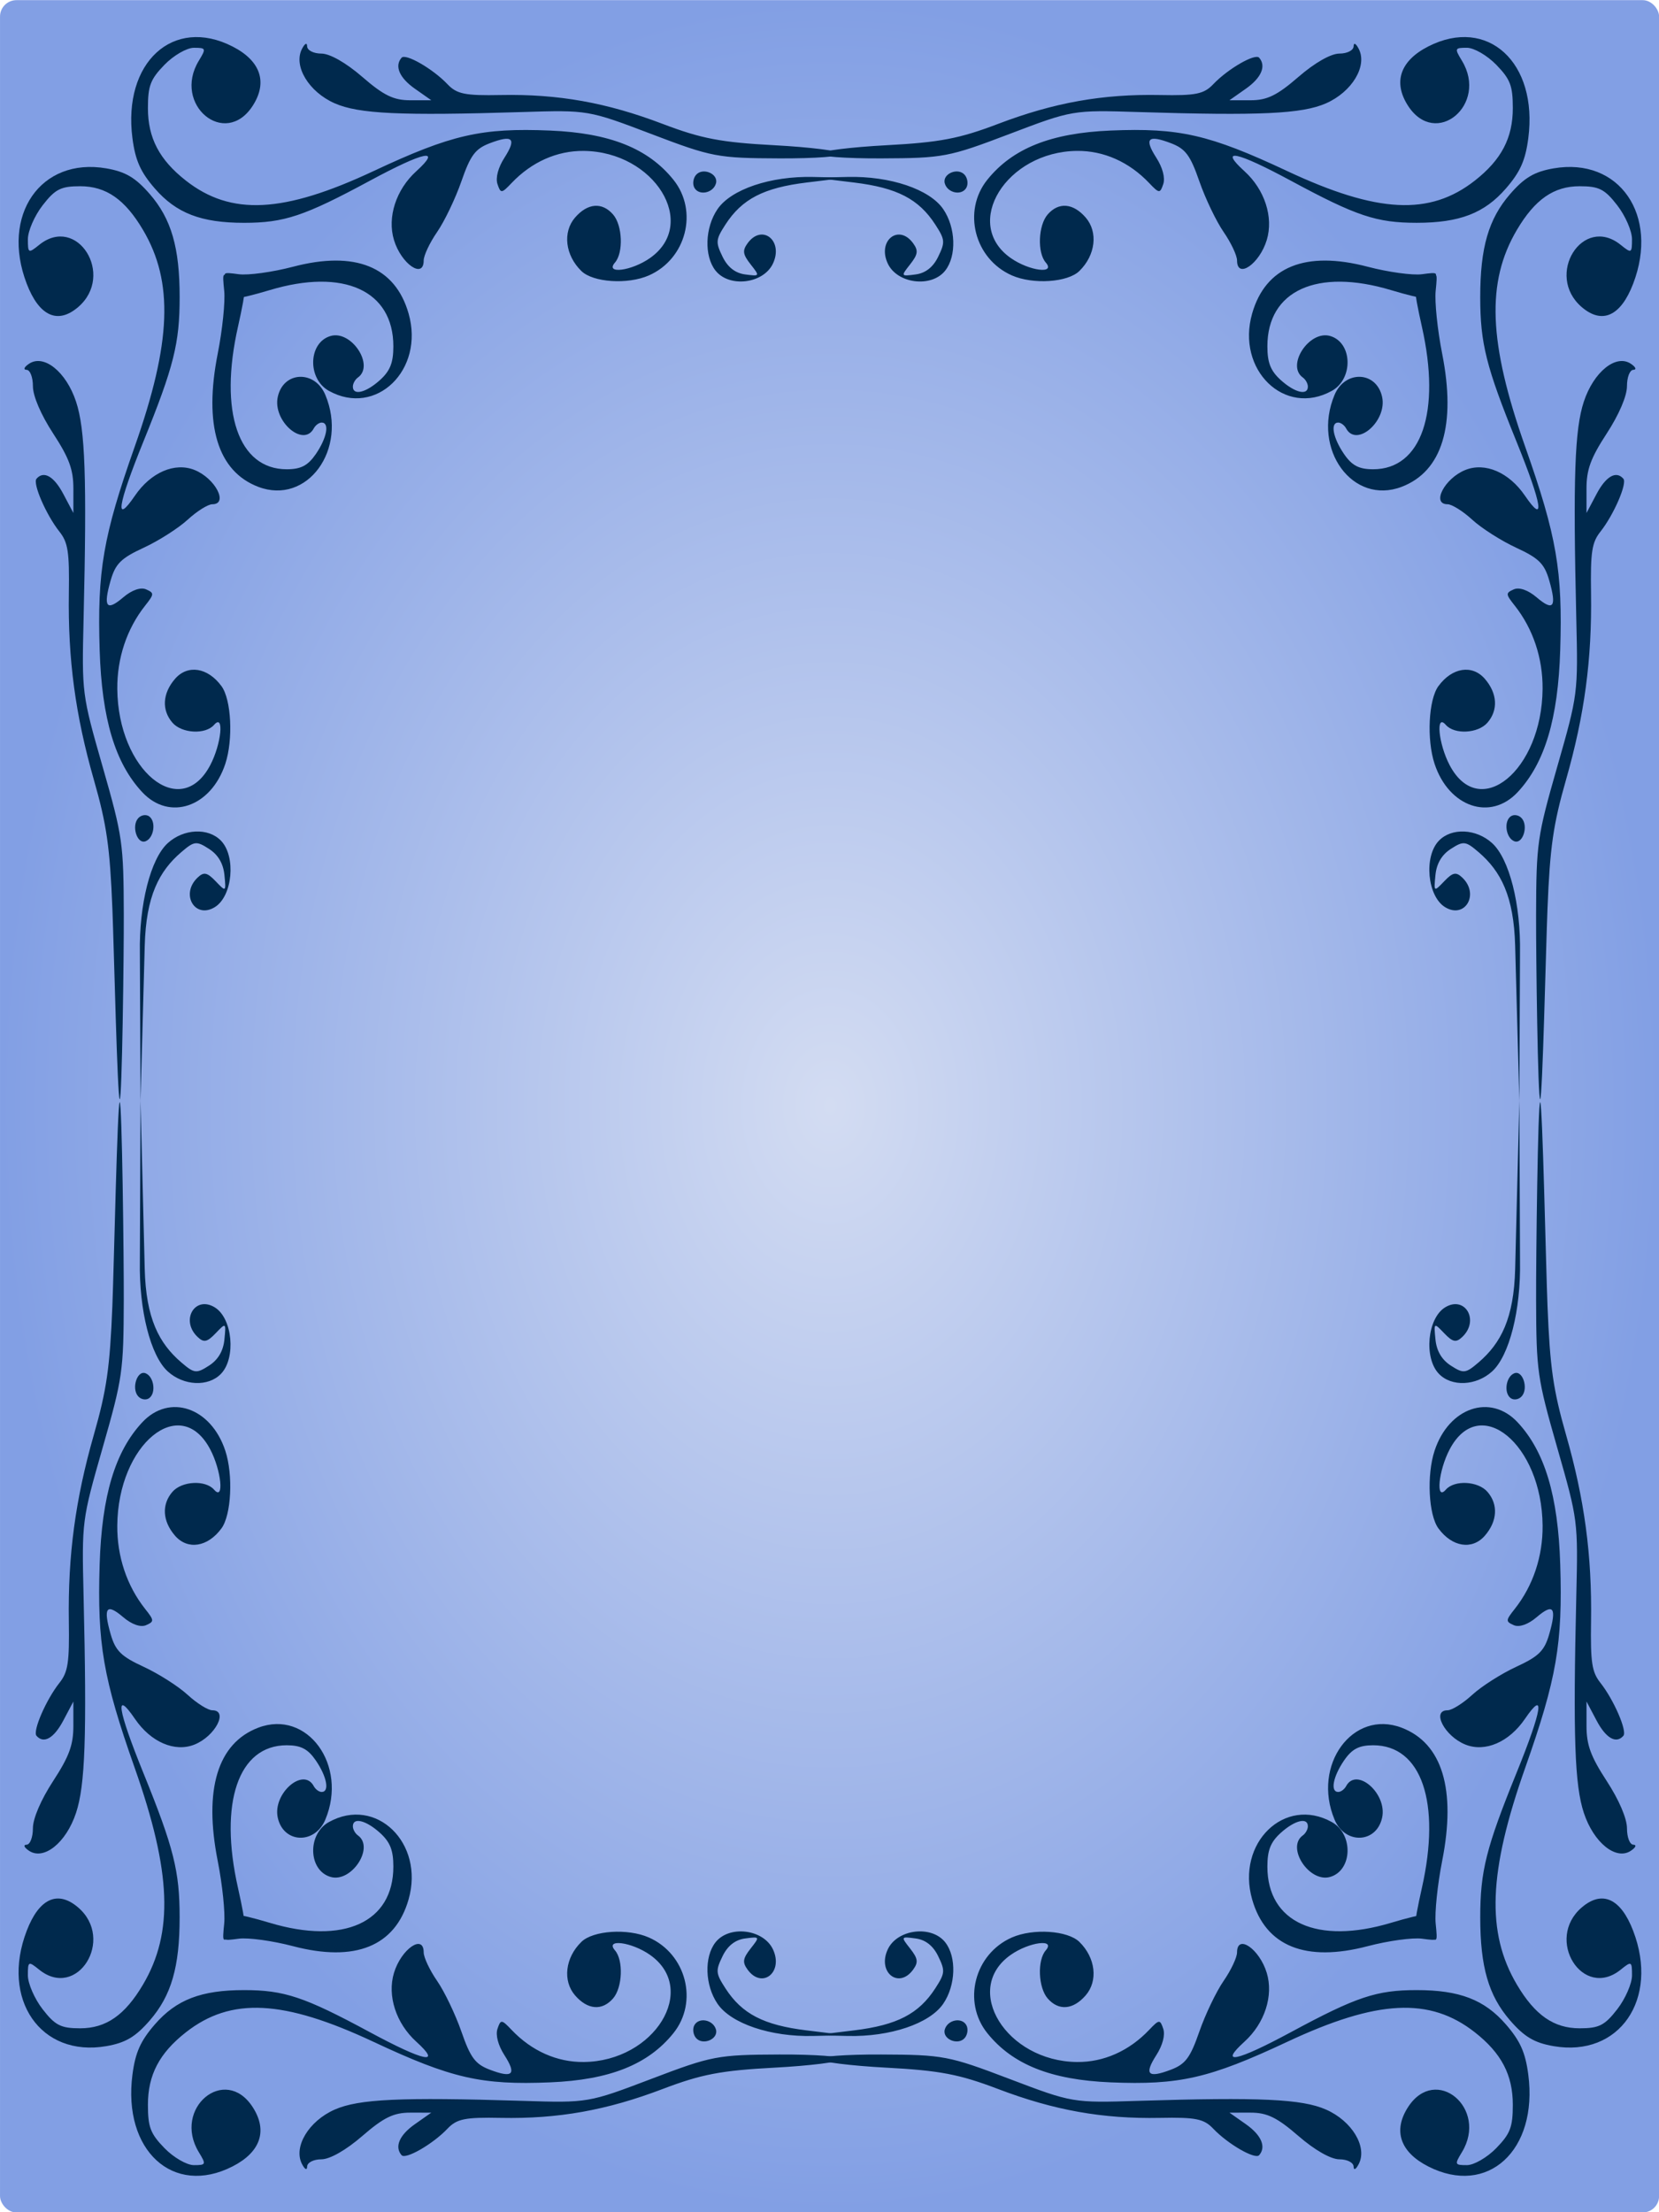 <svg xmlns="http://www.w3.org/2000/svg" xmlns:svg="http://www.w3.org/2000/svg" xmlns:xlink="http://www.w3.org/1999/xlink" id="svg2" width="600" height="800" version="1.1" viewBox="0 0 600 800"><defs id="defs4"><linearGradient id="linearGradient4136"><stop id="stop4138" offset="0" stop-color="#d3dcf2" stop-opacity="1"/><stop id="stop4140" offset="1" stop-color="#829fe4" stop-opacity="1"/></linearGradient><radialGradient id="radialGradient4142" cx="66.339" cy="64.964" r="39.911" fx="66.339" fy="64.964" gradientTransform="matrix(1.128,0,0,1.503,-10.799,118.336)" gradientUnits="userSpaceOnUse" xlink:href="#linearGradient4136"/></defs><g id="g4150" transform="matrix(6.667,0,0,6.667,-126.667,-1040)"><rect id="rect4134" width="90" height="120" x="19" y="156" fill="url(#radialGradient4142)" fill-opacity="1" fill-rule="evenodd" stroke="none" stroke-dasharray="none" stroke-linecap="round" stroke-linejoin="round" stroke-miterlimit="4" stroke-opacity="1" stroke-width="0" ry=".892"/><g id="g4270" fill="#00294d" fill-opacity="1" transform="matrix(0.862,0,0,0.994,8.876,152.747)"><g id="g4262" fill="#00294d" fill-opacity="1"><path id="path6" fill="#00294d" fill-opacity="1" d="m 32.443,24.594 c -1.372,-0.662 -1.302,-2.642 0.107,-2.995 1.312,-0.329 2.781,1.609 1.718,2.266 -0.175,0.108 -0.318,0.332 -0.318,0.497 0,0.507 0.827,0.333 1.709,-0.36 0.637,-0.501 0.839,-0.945 0.839,-1.84 0,-3.044 -3.13,-4.277 -7.781,-3.066 -1.025,0.267 -1.881,0.446 -1.902,0.398 -0.021,-0.048 -0.283,-0.381 -0.582,-0.739 -0.533,-0.638 -0.521,-0.649 0.534,-0.526 0.593,0.069 2.129,-0.114 3.414,-0.407 3.911,-0.892 6.432,-0.008 7.276,2.551 1.015,3.076 -2.046,5.653 -5.013,4.221 z m 15.886,-6.541 c -1.017,-0.86 -1.188,-2.125 -0.395,-2.918 0.791,-0.791 1.704,-0.853 2.393,-0.164 0.592,0.592 0.659,2.08 0.118,2.621 -0.65,0.65 1.046,0.461 2.205,-0.246 3.08,-1.878 0.282,-5.804 -4.165,-5.846 -1.683,-0.016 -3.284,0.601 -4.544,1.751 -0.633,0.578 -0.689,0.582 -0.89,0.06 -0.13,-0.34 0.039,-0.899 0.434,-1.433 0.785,-1.061 0.534,-1.278 -0.921,-0.796 -0.911,0.302 -1.214,0.654 -1.783,2.075 -0.377,0.941 -1.066,2.188 -1.53,2.77 -0.464,0.582 -0.844,1.281 -0.844,1.553 0,1.034 -1.415,0.188 -1.87,-1.118 -0.434,-1.244 0.13,-2.751 1.403,-3.752 1.642,-1.292 0.514,-1.089 -2.941,0.527 -4.103,1.92 -5.371,2.287 -7.897,2.287 -2.698,0 -4.264,-0.523 -5.616,-1.875 -0.902,-0.902 -1.226,-1.533 -1.407,-2.74 -0.62,-4.133 2.558,-6.662 6.296,-5.008 1.767,0.781 2.227,1.951 1.274,3.234 -1.742,2.344 -5.07,-0.062 -3.394,-2.454 0.473,-0.676 0.459,-0.708 -0.313,-0.708 -0.445,0 -1.277,0.418 -1.849,0.929 -0.883,0.789 -1.04,1.146 -1.04,2.365 0,1.627 0.718,2.816 2.386,3.952 2.841,1.934 6.142,1.788 11.822,-0.522 4.889,-1.988 6.782,-2.364 11.11,-2.207 3.749,0.136 6.165,0.973 7.752,2.684 1.585,1.71 0.809,4.326 -1.55,5.223 -1.329,0.505 -3.506,0.381 -4.242,-0.242 z m 8.44,-0.025 c -0.721,-0.797 -0.662,-2.345 0.127,-3.348 0.854,-1.086 3.341,-1.813 6.012,-1.759 L 65,12.962 62.503,13.225 c -2.7,0.285 -4.067,0.899 -5.107,2.294 -0.612,0.822 -0.627,0.957 -0.182,1.752 0.319,0.572 0.798,0.898 1.422,0.969 0.933,0.107 0.936,0.102 0.344,-0.551 -0.489,-0.541 -0.524,-0.747 -0.195,-1.143 0.906,-1.092 2.276,-0.158 1.605,1.094 -0.595,1.111 -2.757,1.342 -3.621,0.387 z m -1.33,-4.523 c -0.124,-0.2 -0.075,-0.514 0.108,-0.697 0.428,-0.428 1.426,-0.055 1.252,0.468 -0.177,0.532 -1.078,0.684 -1.36,0.229 z M 52.739,10.579 C 48.77,9.27 48.745,9.267 44.617,9.379 36.967,9.587 34.318,9.48 32.808,8.903 31.179,8.281 30.198,6.876 30.742,5.943 30.923,5.633 31.067,5.567 31.072,5.791 c 0.005,0.221 0.404,0.398 0.894,0.398 0.537,0 1.551,0.501 2.58,1.274 1.344,1.01 1.969,1.274 3.017,1.273 l 1.322,-0.001 -1.035,-0.631 c -0.973,-0.593 -1.29,-1.234 -0.835,-1.689 0.253,-0.253 1.971,0.606 2.887,1.443 0.592,0.541 1.102,0.631 3.363,0.592 3.602,-0.061 6.653,0.411 10.185,1.577 2.433,0.803 3.669,1.008 7.023,1.163 2.239,0.103 4.146,0.311 4.239,0.46 0.093,0.15 -1.667,0.266 -3.911,0.258 -3.904,-0.014 -4.25,-0.071 -8.06,-1.328 z"/><path id="path4150" fill="#00294d" fill-opacity="1" d="m 95.557,24.594 c 1.372,-0.662 1.302,-2.642 -0.107,-2.995 -1.312,-0.329 -2.781,1.609 -1.718,2.266 0.175,0.108 0.318,0.332 0.318,0.497 0,0.507 -0.827,0.333 -1.709,-0.36 -0.637,-0.501 -0.839,-0.945 -0.839,-1.84 0,-3.044 3.13,-4.277 7.781,-3.066 1.025,0.267 1.881,0.446 1.902,0.398 0.021,-0.048 0.283,-0.381 0.582,-0.739 0.533,-0.638 0.521,-0.649 -0.534,-0.526 -0.593,0.069 -2.129,-0.114 -3.414,-0.407 -3.911,-0.892 -6.432,-0.008 -7.276,2.551 -1.015,3.076 2.046,5.653 5.013,4.221 z M 79.671,18.052 c 1.017,-0.86 1.188,-2.125 0.395,-2.918 -0.791,-0.791 -1.704,-0.853 -2.393,-0.164 -0.592,0.592 -0.659,2.08 -0.118,2.621 0.65,0.65 -1.046,0.461 -2.205,-0.246 -3.08,-1.878 -0.282,-5.804 4.165,-5.846 1.683,-0.016 3.284,0.601 4.544,1.751 0.633,0.578 0.689,0.582 0.89,0.06 0.13,-0.34 -0.039,-0.899 -0.434,-1.433 -0.785,-1.061 -0.534,-1.278 0.921,-0.796 0.911,0.302 1.214,0.654 1.783,2.075 0.377,0.941 1.066,2.188 1.53,2.77 0.464,0.582 0.844,1.281 0.844,1.553 0,1.034 1.415,0.188 1.87,-1.118 0.434,-1.244 -0.13,-2.751 -1.403,-3.752 -1.642,-1.292 -0.514,-1.089 2.941,0.527 4.103,1.92 5.371,2.287 7.897,2.287 2.698,0 4.264,-0.523 5.616,-1.875 0.902,-0.902 1.226,-1.533 1.407,-2.74 0.62,-4.133 -2.558,-6.662 -6.296,-5.008 -1.767,0.781 -2.227,1.951 -1.274,3.234 1.742,2.344 5.07,-0.062 3.394,-2.454 -0.473,-0.676 -0.459,-0.708 0.313,-0.708 0.445,0 1.277,0.418 1.849,0.929 0.883,0.789 1.04,1.146 1.04,2.365 0,1.627 -0.718,2.816 -2.386,3.952 -2.841,1.934 -6.142,1.788 -11.822,-0.522 -4.889,-1.988 -6.782,-2.364 -11.11,-2.207 -3.749,0.136 -6.165,0.973 -7.752,2.684 -1.585,1.71 -0.809,4.326 1.55,5.223 1.329,0.505 3.506,0.381 4.242,-0.242 z m -8.44,-0.025 c 0.721,-0.797 0.662,-2.345 -0.127,-3.348 -0.854,-1.086 -3.341,-1.813 -6.012,-1.759 L 63,12.962 l 2.497,0.264 c 2.7,0.285 4.067,0.899 5.107,2.294 0.612,0.822 0.627,0.957 0.182,1.752 -0.319,0.572 -0.798,0.898 -1.422,0.969 -0.933,0.107 -0.936,0.102 -0.344,-0.551 0.489,-0.541 0.524,-0.747 0.195,-1.143 -0.906,-1.092 -2.276,-0.158 -1.605,1.094 0.595,1.111 2.757,1.342 3.621,0.387 z m 1.33,-4.523 c 0.124,-0.2 0.075,-0.514 -0.108,-0.697 -0.428,-0.428 -1.426,-0.055 -1.252,0.468 0.177,0.532 1.078,0.684 1.36,0.229 z m 2.701,-2.925 C 79.23,9.27 79.255,9.267 83.383,9.379 91.033,9.587 93.682,9.48 95.192,8.903 96.821,8.281 97.802,6.876 97.258,5.943 97.077,5.633 96.933,5.567 96.928,5.791 c -0.005,0.221 -0.404,0.398 -0.894,0.398 -0.537,0 -1.551,0.501 -2.58,1.274 -1.344,1.01 -1.969,1.274 -3.017,1.273 l -1.322,-0.001 1.035,-0.631 c 0.973,-0.593 1.29,-1.234 0.835,-1.689 -0.253,-0.253 -1.971,0.606 -2.887,1.443 -0.592,0.541 -1.102,0.631 -3.363,0.592 -3.602,-0.061 -6.653,0.411 -10.185,1.577 -2.433,0.803 -3.669,1.008 -7.023,1.163 -2.239,0.103 -4.146,0.311 -4.239,0.46 -0.093,0.15 1.667,0.266 3.911,0.258 3.904,-0.014 4.25,-0.071 8.06,-1.328 z"/></g><g id="g4266" fill="#00294d" fill-opacity="1"><path id="path4152" fill="#00294d" fill-opacity="1" d="m 32.443,102.692 c -1.372,0.662 -1.302,2.642 0.107,2.995 1.312,0.329 2.781,-1.609 1.718,-2.266 -0.175,-0.108 -0.318,-0.332 -0.318,-0.497 0,-0.507 0.827,-0.333 1.709,0.36 0.637,0.501 0.839,0.945 0.839,1.84 0,3.044 -3.13,4.277 -7.781,3.066 -1.025,-0.267 -1.881,-0.446 -1.902,-0.398 -0.021,0.048 -0.283,0.381 -0.582,0.739 -0.533,0.638 -0.521,0.649 0.534,0.526 0.593,-0.069 2.129,0.114 3.414,0.407 3.911,0.892 6.432,0.008 7.276,-2.551 1.015,-3.076 -2.046,-5.653 -5.013,-4.221 z m 15.886,6.541 c -1.017,0.86 -1.188,2.125 -0.395,2.918 0.791,0.791 1.704,0.853 2.393,0.164 0.592,-0.592 0.659,-2.08 0.118,-2.621 -0.65,-0.65 1.046,-0.461 2.205,0.246 3.08,1.878 0.282,5.804 -4.165,5.846 -1.683,0.016 -3.284,-0.601 -4.544,-1.751 -0.633,-0.578 -0.689,-0.582 -0.89,-0.06 -0.13,0.34 0.039,0.899 0.434,1.433 0.785,1.061 0.534,1.278 -0.921,0.796 -0.911,-0.302 -1.214,-0.654 -1.783,-2.075 -0.377,-0.941 -1.066,-2.188 -1.53,-2.77 -0.464,-0.582 -0.844,-1.281 -0.844,-1.553 0,-1.034 -1.415,-0.188 -1.87,1.118 -0.434,1.244 0.13,2.751 1.403,3.752 1.642,1.292 0.514,1.089 -2.941,-0.527 -4.103,-1.92 -5.371,-2.287 -7.897,-2.287 -2.698,0 -4.264,0.523 -5.616,1.875 -0.902,0.902 -1.226,1.533 -1.407,2.74 -0.62,4.133 2.558,6.662 6.296,5.008 1.767,-0.781 2.227,-1.951 1.274,-3.234 -1.742,-2.344 -5.07,0.062 -3.394,2.454 0.473,0.676 0.459,0.708 -0.313,0.708 -0.445,0 -1.277,-0.418 -1.849,-0.929 -0.883,-0.789 -1.04,-1.146 -1.04,-2.365 0,-1.627 0.718,-2.816 2.386,-3.952 2.841,-1.934 6.142,-1.788 11.822,0.522 4.889,1.988 6.782,2.364 11.11,2.207 3.749,-0.136 6.165,-0.973 7.752,-2.684 1.585,-1.71 0.809,-4.326 -1.55,-5.223 -1.329,-0.505 -3.506,-0.381 -4.242,0.242 z m 8.44,0.025 c -0.721,0.797 -0.662,2.345 0.127,3.348 0.854,1.086 3.341,1.813 6.012,1.759 L 65,114.324 l -2.497,-0.264 c -2.7,-0.285 -4.067,-0.899 -5.107,-2.294 -0.612,-0.822 -0.627,-0.957 -0.182,-1.752 0.319,-0.572 0.798,-0.898 1.422,-0.969 0.933,-0.107 0.936,-0.102 0.344,0.551 -0.489,0.541 -0.524,0.747 -0.195,1.143 0.906,1.092 2.276,0.158 1.605,-1.094 -0.595,-1.111 -2.757,-1.342 -3.621,-0.387 z m -1.33,4.523 c -0.124,0.2 -0.075,0.514 0.108,0.697 0.428,0.428 1.426,0.055 1.252,-0.468 -0.177,-0.532 -1.078,-0.684 -1.36,-0.229 z m -2.701,2.925 c -3.969,1.309 -3.994,1.313 -8.121,1.2 -7.65,-0.208 -10.299,-0.101 -11.81,0.476 -1.629,0.622 -2.609,2.027 -2.065,2.96 0.181,0.31 0.325,0.376 0.33,0.152 0.005,-0.221 0.404,-0.398 0.894,-0.398 0.537,0 1.551,-0.501 2.58,-1.274 1.344,-1.01 1.969,-1.274 3.017,-1.273 l 1.322,0.001 -1.035,0.631 c -0.973,0.593 -1.29,1.234 -0.835,1.689 0.253,0.253 1.971,-0.606 2.887,-1.443 0.592,-0.541 1.102,-0.631 3.363,-0.592 3.602,0.061 6.653,-0.411 10.185,-1.577 2.433,-0.803 3.669,-1.008 7.023,-1.163 2.239,-0.103 4.146,-0.311 4.239,-0.46 0.093,-0.15 -1.667,-0.266 -3.911,-0.258 -3.904,0.014 -4.25,0.071 -8.06,1.328 z"/><path id="path4154" fill="#00294d" fill-opacity="1" d="m 95.557,102.692 c 1.372,0.662 1.302,2.642 -0.107,2.995 -1.312,0.329 -2.781,-1.609 -1.718,-2.266 0.175,-0.108 0.318,-0.332 0.318,-0.497 0,-0.507 -0.827,-0.333 -1.709,0.36 -0.637,0.501 -0.839,0.945 -0.839,1.84 0,3.044 3.13,4.277 7.781,3.066 1.025,-0.267 1.881,-0.446 1.902,-0.398 0.021,0.048 0.283,0.381 0.582,0.739 0.533,0.638 0.521,0.649 -0.534,0.526 -0.593,-0.069 -2.129,0.114 -3.414,0.407 -3.911,0.892 -6.432,0.008 -7.276,-2.551 -1.015,-3.076 2.046,-5.653 5.013,-4.221 z m -15.886,6.541 c 1.017,0.86 1.188,2.125 0.395,2.918 -0.791,0.791 -1.704,0.853 -2.393,0.164 -0.592,-0.592 -0.659,-2.08 -0.118,-2.621 0.65,-0.65 -1.046,-0.461 -2.205,0.246 -3.08,1.878 -0.282,5.804 4.165,5.846 1.683,0.016 3.284,-0.601 4.544,-1.751 0.633,-0.578 0.689,-0.582 0.89,-0.06 0.13,0.34 -0.039,0.899 -0.434,1.433 -0.785,1.061 -0.534,1.278 0.921,0.796 0.911,-0.302 1.214,-0.654 1.783,-2.075 0.377,-0.941 1.066,-2.188 1.53,-2.77 0.464,-0.582 0.844,-1.281 0.844,-1.553 0,-1.034 1.415,-0.188 1.87,1.118 0.434,1.244 -0.13,2.751 -1.403,3.752 -1.642,1.292 -0.514,1.089 2.941,-0.527 4.103,-1.92 5.371,-2.287 7.897,-2.287 2.698,0 4.264,0.523 5.616,1.875 0.902,0.902 1.226,1.533 1.407,2.74 0.62,4.133 -2.558,6.662 -6.296,5.008 -1.767,-0.781 -2.227,-1.951 -1.274,-3.234 1.742,-2.344 5.07,0.062 3.394,2.454 -0.473,0.676 -0.459,0.708 0.313,0.708 0.445,0 1.277,-0.418 1.849,-0.929 0.883,-0.789 1.04,-1.146 1.04,-2.365 0,-1.627 -0.718,-2.816 -2.386,-3.952 -2.841,-1.934 -6.142,-1.788 -11.822,0.522 -4.889,1.988 -6.782,2.364 -11.11,2.207 -3.749,-0.136 -6.165,-0.973 -7.752,-2.684 -1.585,-1.71 -0.809,-4.326 1.55,-5.223 1.329,-0.505 3.506,-0.381 4.242,0.242 z m -8.44,0.025 c 0.721,0.797 0.662,2.345 -0.127,3.348 -0.854,1.086 -3.341,1.813 -6.012,1.759 L 63,114.323 l 2.497,-0.264 c 2.7,-0.285 4.067,-0.899 5.107,-2.294 0.612,-0.822 0.627,-0.957 0.182,-1.752 -0.319,-0.572 -0.798,-0.898 -1.422,-0.969 -0.933,-0.107 -0.936,-0.102 -0.344,0.551 0.489,0.541 0.524,0.747 0.195,1.143 -0.906,1.092 -2.276,0.158 -1.605,-1.094 0.595,-1.111 2.757,-1.342 3.621,-0.387 z m 1.33,4.523 c 0.124,0.2 0.075,0.514 -0.108,0.697 -0.428,0.428 -1.426,0.055 -1.252,-0.468 0.177,-0.532 1.078,-0.684 1.36,-0.229 z m 2.701,2.925 c 3.969,1.309 3.994,1.313 8.121,1.2 7.65,-0.208 10.299,-0.101 11.81,0.476 1.629,0.622 2.609,2.027 2.065,2.96 -0.181,0.31 -0.325,0.376 -0.33,0.152 -0.005,-0.221 -0.404,-0.398 -0.894,-0.398 -0.537,0 -1.551,-0.501 -2.58,-1.274 -1.344,-1.01 -1.969,-1.274 -3.017,-1.273 l -1.322,0.001 1.035,0.631 c 0.973,0.593 1.29,1.234 0.835,1.689 -0.253,0.253 -1.971,-0.606 -2.887,-1.443 -0.592,-0.541 -1.102,-0.631 -3.363,-0.592 -3.602,0.061 -6.653,-0.411 -10.185,-1.577 -2.433,-0.803 -3.669,-1.008 -7.023,-1.163 -2.239,-0.103 -4.146,-0.311 -4.239,-0.46 -0.093,-0.15 1.667,-0.266 3.911,-0.258 3.904,0.014 4.25,0.071 8.06,1.328 z"/></g><g id="g4252" fill="#00294d" fill-opacity="1"><path id="path4248" fill="#00294d" fill-opacity="1" d="m 32.218,102.557 c -0.662,1.372 -2.642,1.302 -2.995,-0.107 -0.329,-1.312 1.609,-2.781 2.266,-1.718 0.108,0.175 0.332,0.318 0.497,0.318 0.507,0 0.333,-0.827 -0.36,-1.709 -0.501,-0.637 -0.945,-0.839 -1.84,-0.839 -3.044,0 -4.277,3.13 -3.066,7.781 0.267,1.025 0.446,1.881 0.398,1.902 -0.048,0.021 -0.381,0.283 -0.739,0.582 -0.638,0.533 -0.649,0.521 -0.526,-0.534 0.069,-0.593 -0.114,-2.129 -0.407,-3.414 -0.892,-3.911 -0.008,-6.432 2.551,-7.276 3.076,-1.015 5.653,2.046 4.221,5.013 z M 25.677,86.671 c -0.86,1.017 -2.125,1.188 -2.918,0.395 -0.791,-0.791 -0.853,-1.704 -0.164,-2.393 0.592,-0.592 2.08,-0.659 2.621,-0.118 0.65,0.65 0.461,-1.046 -0.246,-2.205 -1.878,-3.08 -5.804,-0.282 -5.846,4.165 -0.016,1.683 0.601,3.284 1.751,4.544 0.578,0.633 0.582,0.689 0.06,0.89 -0.34,0.13 -0.899,-0.039 -1.433,-0.434 -1.061,-0.785 -1.278,-0.534 -0.796,0.921 0.302,0.911 0.654,1.214 2.075,1.783 0.941,0.377 2.188,1.066 2.77,1.53 0.582,0.464 1.281,0.844 1.553,0.844 1.034,0 0.188,1.415 -1.118,1.87 -1.244,0.434 -2.751,-0.13 -3.752,-1.403 -1.292,-1.642 -1.089,-0.514 0.527,2.941 1.92,4.103 2.287,5.371 2.287,7.897 0,2.698 -0.523,4.264 -1.875,5.616 -0.902,0.902 -1.533,1.226 -2.74,1.407 -4.133,0.62 -6.662,-2.558 -5.008,-6.296 0.781,-1.767 1.951,-2.227 3.234,-1.274 2.344,1.742 -0.062,5.07 -2.454,3.394 -0.676,-0.473 -0.708,-0.459 -0.708,0.313 0,0.445 0.418,1.277 0.929,1.849 0.789,0.883 1.146,1.04 2.365,1.04 1.627,0 2.816,-0.718 3.952,-2.386 1.934,-2.841 1.788,-6.142 -0.522,-11.822 -1.988,-4.889 -2.364,-6.782 -2.207,-11.11 0.136,-3.749 0.973,-6.165 2.684,-7.752 1.71,-1.585 4.326,-0.809 5.223,1.55 0.505,1.329 0.381,3.506 -0.242,4.242 z m -0.025,-8.44 c -0.797,0.721 -2.345,0.662 -3.348,-0.127 -1.086,-0.854 -1.813,-3.341 -1.759,-6.012 l 0.042,-8.788 0.264,9.193 c 0.078,2.714 0.899,4.067 2.294,5.107 0.822,0.612 0.957,0.627 1.752,0.182 0.572,-0.319 0.898,-0.798 0.969,-1.422 0.107,-0.933 0.102,-0.936 -0.551,-0.344 -0.541,0.489 -0.747,0.524 -1.143,0.195 -1.092,-0.906 -0.158,-2.276 1.094,-1.605 1.111,0.595 1.342,2.757 0.387,3.621 z m -4.523,1.33 c -0.2,0.124 -0.514,0.075 -0.697,-0.108 -0.428,-0.428 -0.055,-1.426 0.468,-1.252 0.532,0.177 0.684,1.078 0.229,1.36 z m -2.925,2.701 c -1.309,3.969 -1.313,3.994 -1.2,8.121 0.208,7.65 0.101,10.299 -0.476,11.81 -0.622,1.629 -2.027,2.609 -2.96,2.065 -0.31,-0.181 -0.376,-0.325 -0.152,-0.33 0.221,-0.005 0.398,-0.404 0.398,-0.894 0,-0.537 0.501,-1.551 1.274,-2.58 1.01,-1.344 1.274,-1.969 1.273,-3.017 l -0.001,-1.322 -0.631,1.035 c -0.593,0.973 -1.234,1.29 -1.689,0.835 -0.253,-0.253 0.606,-1.971 1.443,-2.887 0.541,-0.592 0.631,-1.102 0.592,-3.363 -0.061,-3.602 0.411,-6.653 1.577,-10.185 0.803,-2.433 1.008,-3.669 1.163,-7.023 0.103,-2.239 0.311,-11.021 0.46,-11.114 0.15,-0.093 0.266,8.542 0.258,10.786 -0.014,3.904 -0.071,4.25 -1.328,8.06 z"/><path id="path4250" fill="#00294d" fill-opacity="1" d="m 32.219,24.817 c -0.662,-1.372 -2.642,-1.302 -2.995,0.107 -0.329,1.312 1.609,2.781 2.266,1.718 0.108,-0.175 0.332,-0.318 0.497,-0.318 0.507,0 0.333,0.827 -0.36,1.709 -0.501,0.637 -0.945,0.839 -1.84,0.839 -3.044,0 -4.277,-3.13 -3.066,-7.781 0.267,-1.025 0.446,-1.881 0.398,-1.902 -0.048,-0.021 -0.381,-0.283 -0.739,-0.582 -0.638,-0.533 -0.649,-0.521 -0.526,0.534 0.069,0.593 -0.114,2.129 -0.407,3.414 -0.892,3.911 -0.008,6.432 2.551,7.276 3.076,1.015 5.653,-2.046 4.221,-5.013 z m -6.541,15.886 c -0.86,-1.017 -2.125,-1.188 -2.918,-0.395 -0.791,0.791 -0.853,1.704 -0.164,2.393 0.592,0.592 2.08,0.659 2.621,0.118 0.65,-0.65 0.461,1.046 -0.246,2.205 -1.878,3.08 -5.804,0.282 -5.846,-4.165 -0.016,-1.683 0.601,-3.284 1.751,-4.544 0.578,-0.633 0.582,-0.689 0.06,-0.89 -0.34,-0.13 -0.899,0.039 -1.433,0.434 -1.061,0.785 -1.278,0.534 -0.796,-0.921 0.302,-0.911 0.654,-1.214 2.075,-1.783 0.941,-0.377 2.188,-1.066 2.77,-1.53 0.582,-0.464 1.281,-0.844 1.553,-0.844 1.034,0 0.188,-1.415 -1.118,-1.87 -1.244,-0.434 -2.751,0.13 -3.752,1.403 -1.292,1.642 -1.089,0.514 0.527,-2.941 1.92,-4.103 2.287,-5.371 2.287,-7.897 0,-2.698 -0.523,-4.264 -1.875,-5.616 -0.902,-0.902 -1.533,-1.226 -2.74,-1.407 -4.133,-0.62 -6.662,2.558 -5.008,6.296 0.781,1.767 1.951,2.227 3.234,1.274 2.344,-1.742 -0.062,-5.07 -2.454,-3.394 -0.676,0.473 -0.708,0.459 -0.708,-0.313 0,-0.445 0.418,-1.277 0.929,-1.849 0.789,-0.883 1.146,-1.04 2.365,-1.04 1.627,0 2.816,0.718 3.952,2.386 1.934,2.841 1.788,6.142 -0.522,11.822 -1.988,4.889 -2.364,6.782 -2.207,11.11 0.136,3.749 0.973,6.165 2.684,7.752 1.71,1.585 4.326,0.809 5.223,-1.55 0.505,-1.329 0.381,-3.506 -0.242,-4.242 z m -0.025,8.44 c -0.797,-0.721 -2.345,-0.662 -3.348,0.127 -1.086,0.854 -1.813,3.341 -1.759,6.012 l 0.042,8.074 0.264,-8.479 c 0.084,-2.714 0.899,-4.067 2.294,-5.107 0.822,-0.612 0.957,-0.627 1.752,-0.182 0.572,0.319 0.898,0.798 0.969,1.422 0.107,0.933 0.102,0.936 -0.551,0.344 -0.541,-0.489 -0.747,-0.524 -1.143,-0.195 -1.092,0.906 -0.158,2.276 1.094,1.605 1.111,-0.595 1.342,-2.757 0.387,-3.621 z m -4.523,-1.33 c -0.2,-0.124 -0.514,-0.075 -0.697,0.108 -0.428,0.428 -0.055,1.426 0.468,1.252 0.532,-0.177 0.684,-1.078 0.229,-1.36 z m -2.925,-2.701 c -1.309,-3.969 -1.313,-3.994 -1.2,-8.121 0.208,-7.65 0.101,-10.299 -0.476,-11.81 -0.622,-1.629 -2.027,-2.609 -2.96,-2.065 -0.31,0.181 -0.376,0.325 -0.152,0.33 0.221,0.005 0.398,0.404 0.398,0.894 0,0.537 0.501,1.551 1.274,2.58 1.01,1.344 1.274,1.969 1.273,3.017 l -0.001,1.322 -0.631,-1.035 c -0.593,-0.973 -1.234,-1.29 -1.689,-0.835 -0.253,0.253 0.606,1.971 1.443,2.887 0.541,0.592 0.631,1.102 0.592,3.363 -0.061,3.602 0.411,6.653 1.577,10.185 0.803,2.433 1.008,3.669 1.163,7.023 0.103,2.239 0.311,10.307 0.46,10.399 0.15,0.093 0.266,-7.828 0.258,-10.072 -0.014,-3.904 -0.071,-4.25 -1.328,-8.06 z"/></g><g id="g4256" fill="#00294d" fill-opacity="1" transform="matrix(-1,0,0,1,127.946,0)"><path id="path4258" fill="#00294d" fill-opacity="1" d="m 32.218,102.557 c -0.662,1.372 -2.642,1.302 -2.995,-0.107 -0.329,-1.312 1.609,-2.781 2.266,-1.718 0.108,0.175 0.332,0.318 0.497,0.318 0.507,0 0.333,-0.827 -0.36,-1.709 -0.501,-0.637 -0.945,-0.839 -1.84,-0.839 -3.044,0 -4.277,3.13 -3.066,7.781 0.267,1.025 0.446,1.881 0.398,1.902 -0.048,0.021 -0.381,0.283 -0.739,0.582 -0.638,0.533 -0.649,0.521 -0.526,-0.534 0.069,-0.593 -0.114,-2.129 -0.407,-3.414 -0.892,-3.911 -0.008,-6.432 2.551,-7.276 3.076,-1.015 5.653,2.046 4.221,5.013 z M 25.677,86.671 c -0.86,1.017 -2.125,1.188 -2.918,0.395 -0.791,-0.791 -0.853,-1.704 -0.164,-2.393 0.592,-0.592 2.08,-0.659 2.621,-0.118 0.65,0.65 0.461,-1.046 -0.246,-2.205 -1.878,-3.08 -5.804,-0.282 -5.846,4.165 -0.016,1.683 0.601,3.284 1.751,4.544 0.578,0.633 0.582,0.689 0.06,0.89 -0.34,0.13 -0.899,-0.039 -1.433,-0.434 -1.061,-0.785 -1.278,-0.534 -0.796,0.921 0.302,0.911 0.654,1.214 2.075,1.783 0.941,0.377 2.188,1.066 2.77,1.53 0.582,0.464 1.281,0.844 1.553,0.844 1.034,0 0.188,1.415 -1.118,1.87 -1.244,0.434 -2.751,-0.13 -3.752,-1.403 -1.292,-1.642 -1.089,-0.514 0.527,2.941 1.92,4.103 2.287,5.371 2.287,7.897 0,2.698 -0.523,4.264 -1.875,5.616 -0.902,0.902 -1.533,1.226 -2.74,1.407 -4.133,0.62 -6.662,-2.558 -5.008,-6.296 0.781,-1.767 1.951,-2.227 3.234,-1.274 2.344,1.742 -0.062,5.07 -2.454,3.394 -0.676,-0.473 -0.708,-0.459 -0.708,0.313 0,0.445 0.418,1.277 0.929,1.849 0.789,0.883 1.146,1.04 2.365,1.04 1.627,0 2.816,-0.718 3.952,-2.386 1.934,-2.841 1.788,-6.142 -0.522,-11.822 -1.988,-4.889 -2.364,-6.782 -2.207,-11.11 0.136,-3.749 0.973,-6.165 2.684,-7.752 1.71,-1.585 4.326,-0.809 5.223,1.55 0.505,1.329 0.381,3.506 -0.242,4.242 z m -0.025,-8.44 c -0.797,0.721 -2.345,0.662 -3.348,-0.127 -1.086,-0.854 -1.813,-3.341 -1.759,-6.012 l 0.042,-8.788 0.264,9.193 c 0.078,2.714 0.899,4.067 2.294,5.107 0.822,0.612 0.957,0.627 1.752,0.182 0.572,-0.319 0.898,-0.798 0.969,-1.422 0.107,-0.933 0.102,-0.936 -0.551,-0.344 -0.541,0.489 -0.747,0.524 -1.143,0.195 -1.092,-0.906 -0.158,-2.276 1.094,-1.605 1.111,0.595 1.342,2.757 0.387,3.621 z m -4.523,1.33 c -0.2,0.124 -0.514,0.075 -0.697,-0.108 -0.428,-0.428 -0.055,-1.426 0.468,-1.252 0.532,0.177 0.684,1.078 0.229,1.36 z m -2.925,2.701 c -1.309,3.969 -1.313,3.994 -1.2,8.121 0.208,7.65 0.101,10.299 -0.476,11.81 -0.622,1.629 -2.027,2.609 -2.96,2.065 -0.31,-0.181 -0.376,-0.325 -0.152,-0.33 0.221,-0.005 0.398,-0.404 0.398,-0.894 0,-0.537 0.501,-1.551 1.274,-2.58 1.01,-1.344 1.274,-1.969 1.273,-3.017 l -0.001,-1.322 -0.631,1.035 c -0.593,0.973 -1.234,1.29 -1.689,0.835 -0.253,-0.253 0.606,-1.971 1.443,-2.887 0.541,-0.592 0.631,-1.102 0.592,-3.363 -0.061,-3.602 0.411,-6.653 1.577,-10.185 0.803,-2.433 1.008,-3.669 1.163,-7.023 0.103,-2.239 0.311,-11.021 0.46,-11.114 0.15,-0.093 0.266,8.542 0.258,10.786 -0.014,3.904 -0.071,4.25 -1.328,8.06 z"/><path id="path4260" fill="#00294d" fill-opacity="1" d="m 32.219,24.817 c -0.662,-1.372 -2.642,-1.302 -2.995,0.107 -0.329,1.312 1.609,2.781 2.266,1.718 0.108,-0.175 0.332,-0.318 0.497,-0.318 0.507,0 0.333,0.827 -0.36,1.709 -0.501,0.637 -0.945,0.839 -1.84,0.839 -3.044,0 -4.277,-3.13 -3.066,-7.781 0.267,-1.025 0.446,-1.881 0.398,-1.902 -0.048,-0.021 -0.381,-0.283 -0.739,-0.582 -0.638,-0.533 -0.649,-0.521 -0.526,0.534 0.069,0.593 -0.114,2.129 -0.407,3.414 -0.892,3.911 -0.008,6.432 2.551,7.276 3.076,1.015 5.653,-2.046 4.221,-5.013 z m -6.541,15.886 c -0.86,-1.017 -2.125,-1.188 -2.918,-0.395 -0.791,0.791 -0.853,1.704 -0.164,2.393 0.592,0.592 2.08,0.659 2.621,0.118 0.65,-0.65 0.461,1.046 -0.246,2.205 -1.878,3.08 -5.804,0.282 -5.846,-4.165 -0.016,-1.683 0.601,-3.284 1.751,-4.544 0.578,-0.633 0.582,-0.689 0.06,-0.89 -0.34,-0.13 -0.899,0.039 -1.433,0.434 -1.061,0.785 -1.278,0.534 -0.796,-0.921 0.302,-0.911 0.654,-1.214 2.075,-1.783 0.941,-0.377 2.188,-1.066 2.77,-1.53 0.582,-0.464 1.281,-0.844 1.553,-0.844 1.034,0 0.188,-1.415 -1.118,-1.87 -1.244,-0.434 -2.751,0.13 -3.752,1.403 -1.292,1.642 -1.089,0.514 0.527,-2.941 1.92,-4.103 2.287,-5.371 2.287,-7.897 0,-2.698 -0.523,-4.264 -1.875,-5.616 -0.902,-0.902 -1.533,-1.226 -2.74,-1.407 -4.133,-0.62 -6.662,2.558 -5.008,6.296 0.781,1.767 1.951,2.227 3.234,1.274 2.344,-1.742 -0.062,-5.07 -2.454,-3.394 -0.676,0.473 -0.708,0.459 -0.708,-0.313 0,-0.445 0.418,-1.277 0.929,-1.849 0.789,-0.883 1.146,-1.04 2.365,-1.04 1.627,0 2.816,0.718 3.952,2.386 1.934,2.841 1.788,6.142 -0.522,11.822 -1.988,4.889 -2.364,6.782 -2.207,11.11 0.136,3.749 0.973,6.165 2.684,7.752 1.71,1.585 4.326,0.809 5.223,-1.55 0.505,-1.329 0.381,-3.506 -0.242,-4.242 z m -0.025,8.44 c -0.797,-0.721 -2.345,-0.662 -3.348,0.127 -1.086,0.854 -1.813,3.341 -1.759,6.012 l 0.042,8.074 0.264,-8.479 c 0.084,-2.714 0.899,-4.067 2.294,-5.107 0.822,-0.612 0.957,-0.627 1.752,-0.182 0.572,0.319 0.898,0.798 0.969,1.422 0.107,0.933 0.102,0.936 -0.551,0.344 -0.541,-0.489 -0.747,-0.524 -1.143,-0.195 -1.092,0.906 -0.158,2.276 1.094,1.605 1.111,-0.595 1.342,-2.757 0.387,-3.621 z m -4.523,-1.33 c -0.2,-0.124 -0.514,-0.075 -0.697,0.108 -0.428,0.428 -0.055,1.426 0.468,1.252 0.532,-0.177 0.684,-1.078 0.229,-1.36 z m -2.925,-2.701 c -1.309,-3.969 -1.313,-3.994 -1.2,-8.121 0.208,-7.65 0.101,-10.299 -0.476,-11.81 -0.622,-1.629 -2.027,-2.609 -2.96,-2.065 -0.31,0.181 -0.376,0.325 -0.152,0.33 0.221,0.005 0.398,0.404 0.398,0.894 0,0.537 0.501,1.551 1.274,2.58 1.01,1.344 1.274,1.969 1.273,3.017 l -0.001,1.322 -0.631,-1.035 c -0.593,-0.973 -1.234,-1.29 -1.689,-0.835 -0.253,0.253 0.606,1.971 1.443,2.887 0.541,0.592 0.631,1.102 0.592,3.363 -0.061,3.602 0.411,6.653 1.577,10.185 0.803,2.433 1.008,3.669 1.163,7.023 0.103,2.239 0.311,10.307 0.46,10.399 0.15,0.093 0.266,-7.828 0.258,-10.072 -0.014,-3.904 -0.071,-4.25 -1.328,-8.06 z"/></g></g></g></svg>